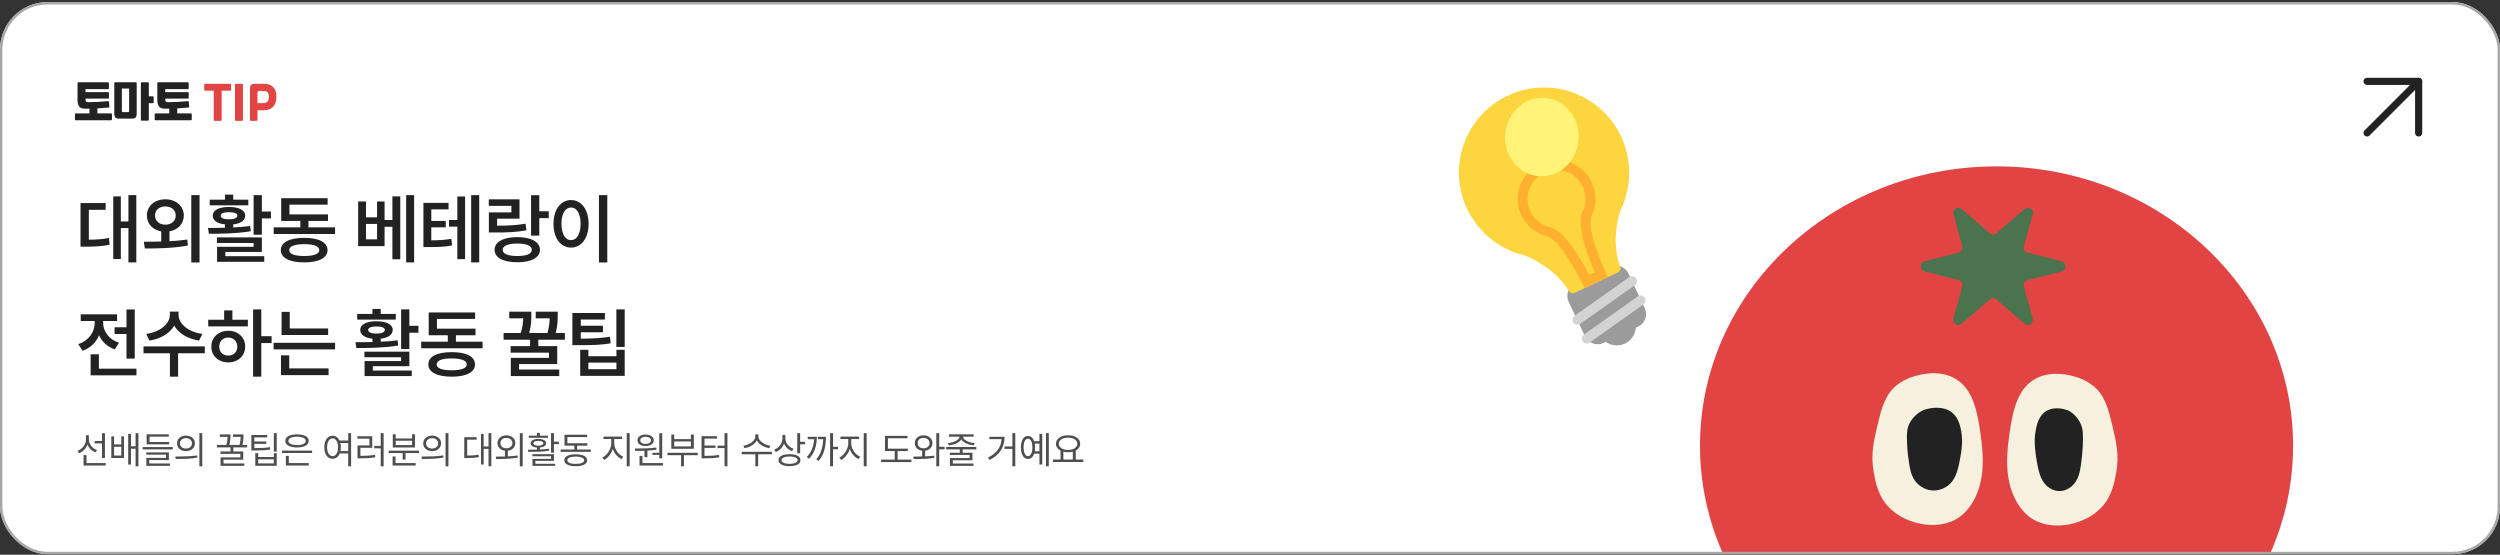 <svg width="1050" height="233" viewBox="0 0 1050 233" fill="none" xmlns="http://www.w3.org/2000/svg">
<rect x="0" y="0" width="1050" height="233" fill="#333333" stroke="none"/>
<g clip-path="url(#clip0_1_1403)">
<rect y="0.874" width="1050" height="231.874" rx="20" fill="white"/>
<path d="M57.25 81.957V110.208H53.938V95.801H50.75V108.77H47.562V82.489H50.75V93.02H53.938V81.957H57.25ZM44.375 85.301V88.114H37.312V100.676C40.391 100.645 42.922 100.489 45.781 99.957L46.031 102.801C42.625 103.489 39.656 103.583 35.719 103.614H33.812V85.301H44.375ZM69.43 83.707C73.899 83.707 77.18 86.52 77.211 90.52C77.18 94.004 74.727 96.551 71.18 97.176V101.301C73.696 101.176 76.243 100.958 78.649 100.614L78.93 103.114C72.586 104.301 65.805 104.364 60.836 104.364L60.399 101.52C62.555 101.52 65.071 101.52 67.711 101.426V97.176C64.164 96.567 61.68 94.004 61.68 90.52C61.68 86.52 64.993 83.707 69.43 83.707ZM69.43 86.707C66.961 86.707 65.118 88.145 65.118 90.52C65.118 92.864 66.961 94.364 69.43 94.364C71.93 94.364 73.805 92.864 73.805 90.52C73.805 88.145 71.93 86.707 69.43 86.707ZM83.805 81.957V110.239H80.336V81.957H83.805ZM109.985 81.957V88.832H113.798V91.739H109.985V98.582H106.516V81.957H109.985ZM109.985 99.707V105.801H94.641V107.614H110.985V109.958H91.172V103.645H106.516V102.051H91.11V99.707H109.985ZM87.36 95.739C89.485 95.739 91.922 95.739 94.485 95.645V94.239C91.313 93.926 89.36 92.645 89.36 90.551C89.36 88.27 92.016 86.926 96.172 86.926C100.329 86.926 102.985 88.27 102.985 90.551C102.985 92.614 101.079 93.895 97.954 94.239V95.52C100.36 95.426 102.782 95.223 105.048 94.926L105.329 97.114C99.297 98.145 92.672 98.176 87.735 98.176L87.36 95.739ZM104.298 83.864V86.239H88.079V83.864H94.485V81.739H97.954V83.864H104.298ZM96.172 89.114C93.985 89.145 92.672 89.614 92.704 90.551C92.672 91.551 93.985 92.114 96.172 92.114C98.36 92.114 99.672 91.551 99.672 90.551C99.672 89.614 98.36 89.145 96.172 89.114ZM140.728 95.489V98.27H114.946V95.489H126.134V92.801H118.103V83.239H137.603V85.957H121.571V90.051H137.759V92.801H129.54V95.489H140.728ZM127.79 99.895C133.884 99.895 137.54 101.739 137.571 105.051C137.54 108.333 133.884 110.208 127.79 110.208C121.634 110.208 117.946 108.333 117.946 105.051C117.946 101.739 121.634 99.895 127.79 99.895ZM127.79 102.551C123.665 102.551 121.446 103.426 121.478 105.051C121.446 106.676 123.665 107.52 127.79 107.52C131.821 107.52 134.071 106.676 134.103 105.051C134.071 103.426 131.821 102.551 127.79 102.551ZM153.713 84.614V91.27H158.369V84.614H161.525V92.395H164.806V82.489H168.119V108.895H164.806V95.27H161.525V103.364H150.431V84.614H153.713ZM153.713 100.52H158.369V94.051H153.713V100.52ZM173.931 81.957V110.208H170.588V81.957H173.931ZM188.393 85.207V87.957H181.143V92.801H187.205V95.489H181.143V100.958C184.502 100.926 186.814 100.77 189.58 100.301L189.893 103.083C186.643 103.708 183.955 103.77 179.674 103.77H177.83V85.207H188.393ZM201.268 81.957V110.208H197.893V81.957H201.268ZM195.33 82.52V108.833H192.08V95.207H188.58V92.395H192.08V82.52H195.33ZM226.51 81.989V88.739H230.479V91.614H226.51V98.957H223.041V81.989H226.51ZM218.197 83.707V91.832H208.791V94.801C213.588 94.77 216.869 94.598 220.729 93.957L221.104 96.739C216.885 97.489 213.229 97.676 207.635 97.645H205.322V89.207H214.791V86.457H205.291V83.707H218.197ZM217.291 99.582C223.104 99.614 226.76 101.583 226.791 104.926C226.76 108.239 223.104 110.145 217.291 110.145C211.354 110.145 207.729 108.239 207.729 104.926C207.729 101.583 211.354 99.614 217.291 99.582ZM217.291 102.301C213.354 102.301 211.104 103.239 211.135 104.926C211.104 106.614 213.354 107.52 217.291 107.52C221.197 107.52 223.354 106.614 223.354 104.926C223.354 103.239 221.197 102.301 217.291 102.301ZM255.065 81.957V110.239H251.565V81.957H255.065ZM239.846 84.02C244.096 84.02 247.19 87.895 247.221 93.989C247.19 100.145 244.096 103.989 239.846 103.989C235.565 103.989 232.471 100.145 232.471 93.989C232.471 87.895 235.565 84.02 239.846 84.02ZM239.846 87.145C237.44 87.145 235.815 89.676 235.815 93.989C235.815 98.332 237.44 100.864 239.846 100.864C242.221 100.864 243.846 98.332 243.846 93.989C243.846 89.676 242.221 87.145 239.846 87.145ZM56.594 129.989V150.614H53.125V140.27H48.125V137.458H53.125V129.989H56.594ZM57.312 154.833V157.645H38.062V148.801H41.531V154.833H57.312ZM43.312 135.614C43.312 139.02 45.594 142.52 49.969 143.958L48.219 146.739C45.062 145.661 42.828 143.52 41.594 140.833C40.344 143.817 37.984 146.176 34.656 147.333L32.875 144.52C37.375 143.051 39.781 139.333 39.781 135.583V134.833H33.906V132.02H49.156V134.833H43.312V135.614ZM74.993 132.301C74.993 135.864 78.961 139.458 84.993 140.239L83.618 143.051C78.821 142.333 75.008 139.973 73.18 136.77C71.321 139.973 67.524 142.333 62.774 143.051L61.399 140.239C67.368 139.458 71.336 135.864 71.336 132.301V130.864H74.993V132.301ZM86.024 145.489V148.364H74.805V158.208H71.368V148.364H60.274V145.489H86.024ZM109.735 129.958V141.208H114.079V144.083H109.735V158.208H106.298V129.958H109.735ZM104.11 134.301V137.083H87.454V134.301H94.141V130.364H97.61V134.301H104.11ZM95.891 138.926C99.954 138.926 102.985 141.676 102.985 145.583C102.985 149.489 99.954 152.208 95.891 152.208C91.766 152.208 88.735 149.489 88.766 145.583C88.735 141.676 91.766 138.926 95.891 138.926ZM95.891 141.77C93.672 141.77 92.079 143.27 92.079 145.583C92.079 147.895 93.672 149.364 95.891 149.333C98.047 149.364 99.641 147.895 99.672 145.583C99.641 143.27 98.047 141.77 95.891 141.77ZM137.821 137.958V140.708H118.259V130.989H121.696V137.958H137.821ZM140.728 143.989V146.739H114.915V143.989H140.728ZM138.009 154.739V157.551H118.009V149.239H121.478V154.739H138.009ZM171.931 129.958V136.833H175.744V139.739H171.931V146.583H168.463V129.958H171.931ZM171.931 147.708V153.801H156.588V155.614H172.931V157.958H153.119V151.645H168.463V150.051H153.056V147.708H171.931ZM149.306 143.739C151.431 143.739 153.869 143.739 156.431 143.645V142.239C153.259 141.926 151.306 140.645 151.306 138.551C151.306 136.27 153.963 134.926 158.119 134.926C162.275 134.926 164.931 136.27 164.931 138.551C164.931 140.614 163.025 141.895 159.9 142.239V143.52C162.306 143.426 164.728 143.223 166.994 142.926L167.275 145.114C161.244 146.145 154.619 146.176 149.681 146.176L149.306 143.739ZM166.244 131.864V134.239H150.025V131.864H156.431V129.739H159.9V131.864H166.244ZM158.119 137.114C155.931 137.145 154.619 137.614 154.65 138.551C154.619 139.551 155.931 140.114 158.119 140.114C160.306 140.114 161.619 139.551 161.619 138.551C161.619 137.614 160.306 137.145 158.119 137.114ZM202.674 143.489V146.27H176.893V143.489H188.08V140.801H180.049V131.239H199.549V133.958H183.518V138.051H199.705V140.801H191.486V143.489H202.674ZM189.736 147.895C195.83 147.895 199.486 149.739 199.518 153.051C199.486 156.333 195.83 158.208 189.736 158.208C183.58 158.208 179.893 156.333 179.893 153.051C179.893 149.739 183.58 147.895 189.736 147.895ZM189.736 150.551C185.611 150.551 183.393 151.426 183.424 153.051C183.393 154.676 185.611 155.52 189.736 155.52C193.768 155.52 196.018 154.676 196.049 153.051C196.018 151.426 193.768 150.551 189.736 150.551ZM237.253 139.864V142.676H226.096V145.364H234.034V152.895H218.003V155.208H234.878V157.958H214.534V150.301H230.565V148.114H214.471V145.364H222.628V142.676H211.503V139.864H218.721C219.518 137.254 219.706 135.286 219.753 133.708H213.878V130.895H223.159V132.426C223.159 134.145 223.159 136.676 222.253 139.864H229.94C230.628 137.27 230.815 135.27 230.878 133.708H225.003V130.895H234.253V132.239C234.253 133.942 234.253 136.504 233.409 139.864H237.253ZM254.057 131.458V134.208H243.932V136.801H253.245V139.551H243.932V142.239C249.214 142.192 252.432 142.036 256.151 141.426L256.495 144.208C252.432 144.864 248.901 144.989 242.807 144.958H240.401V131.458H254.057ZM262.37 129.958V145.708H258.87V129.958H262.37ZM247.12 146.926V149.614H258.901V146.926H262.37V157.864H243.682V146.926H247.12ZM247.12 155.051H258.901V152.301H247.12V155.051Z" fill="#222222"/>
<path d="M37.312 184.553C37.312 185.194 37.456 185.814 37.742 186.413C38.034 187.006 38.44 187.535 38.961 187.999C39.482 188.457 40.078 188.808 40.75 189.053L40.062 190.006C39.297 189.704 38.622 189.264 38.039 188.686C37.461 188.108 37.023 187.441 36.727 186.686C36.435 187.525 35.984 188.264 35.375 188.905C34.766 189.54 34.052 190.022 33.234 190.35L32.578 189.35C33.266 189.095 33.875 188.722 34.406 188.233C34.943 187.743 35.359 187.176 35.656 186.53C35.958 185.884 36.109 185.209 36.109 184.506V182.788H37.312V184.553ZM35.094 191.163H36.328V194.491H44.391V195.522H35.094V191.163ZM39.75 185.209H42.844V181.944H44.078V192.35H42.844V186.241H39.75V185.209ZM47.918 186.647H50.934V183.256H52.074V192.35H46.746V183.256H47.918V186.647ZM50.934 191.334V187.647H47.918V191.334H50.934ZM53.84 182.225H55.012V187.444H56.949V181.928H58.137V195.819H56.949V188.459H55.012V195.116H53.84V182.225ZM72.571 188.756H59.899V187.772H72.571V188.756ZM61.43 190.006H70.93V193.225H62.68V194.663H71.352V195.663H61.461V192.303H69.727V190.959H61.43V190.006ZM61.586 182.413H70.914V183.397H62.821V185.631H71.055V186.631H61.586V182.413ZM78.114 182.944C78.832 182.944 79.473 183.082 80.036 183.358C80.603 183.634 81.046 184.019 81.364 184.514C81.687 185.009 81.848 185.574 81.848 186.209C81.848 186.845 81.687 187.41 81.364 187.905C81.046 188.4 80.603 188.785 80.036 189.061C79.473 189.337 78.832 189.475 78.114 189.475C77.39 189.475 76.741 189.337 76.168 189.061C75.601 188.785 75.158 188.4 74.84 187.905C74.523 187.41 74.364 186.845 74.364 186.209C74.364 185.574 74.523 185.009 74.84 184.514C75.158 184.019 75.601 183.634 76.168 183.358C76.741 183.082 77.39 182.944 78.114 182.944ZM74.293 191.741C75.872 191.741 77.369 191.709 78.786 191.647C80.207 191.584 81.551 191.459 82.817 191.272L82.911 192.178C81.51 192.439 80.085 192.605 78.637 192.678C77.189 192.751 75.582 192.788 73.817 192.788L73.645 191.741H74.293ZM75.567 186.209C75.567 186.637 75.674 187.017 75.887 187.35C76.106 187.678 76.408 187.936 76.793 188.124C77.184 188.306 77.624 188.397 78.114 188.397C78.598 188.397 79.033 188.306 79.418 188.124C79.804 187.936 80.103 187.678 80.317 187.35C80.536 187.017 80.645 186.637 80.645 186.209C80.645 185.788 80.536 185.41 80.317 185.077C80.103 184.743 79.804 184.486 79.418 184.303C79.033 184.116 78.598 184.022 78.114 184.022C77.624 184.022 77.184 184.116 76.793 184.303C76.408 184.486 76.106 184.743 75.887 185.077C75.674 185.41 75.567 185.788 75.567 186.209ZM83.739 181.928H84.957V195.85H83.739V181.928ZM103.794 187.897H98.013V189.616H102.169V193.069H93.872V194.663H102.622V195.663H92.638V192.116H100.934V190.616H92.606V189.616H96.809V187.897H91.091V186.881H95.075C95.393 185.709 95.567 184.574 95.598 183.475H92.325V182.444H96.809V182.897C96.804 183.517 96.773 184.134 96.716 184.749C96.658 185.363 96.523 186.074 96.309 186.881H100.606C100.903 185.725 101.062 184.59 101.083 183.475H97.856V182.444H102.278V182.913C102.273 183.548 102.244 184.168 102.192 184.772C102.14 185.376 102.02 186.079 101.833 186.881H103.794V187.897ZM112.228 183.709H106.806V185.413H111.837V186.413H106.806V188.209C108.347 188.204 109.589 188.173 110.532 188.116C111.48 188.058 112.425 187.949 113.368 187.788L113.493 188.803C112.53 188.965 111.563 189.071 110.595 189.124C109.631 189.176 108.332 189.204 106.696 189.209H105.571V182.709H112.228V183.709ZM107.228 190.35H108.446V191.928H115.009V190.35H116.228V195.631H107.228V190.35ZM115.009 194.631V192.913H108.446V194.631H115.009ZM115.009 181.928H116.228V189.663H115.009V181.928ZM131.083 190.256H118.427V189.256H131.083V190.256ZM119.833 185.178C119.833 184.605 120.031 184.111 120.427 183.694C120.828 183.277 121.398 182.962 122.138 182.749C122.883 182.53 123.755 182.423 124.755 182.428C125.745 182.423 126.609 182.53 127.349 182.749C128.088 182.962 128.659 183.277 129.06 183.694C129.461 184.111 129.661 184.605 129.661 185.178C129.661 185.746 129.458 186.238 129.052 186.655C128.651 187.071 128.081 187.392 127.341 187.616C126.607 187.834 125.745 187.944 124.755 187.944C123.755 187.944 122.885 187.834 122.146 187.616C121.406 187.392 120.836 187.071 120.435 186.655C120.034 186.238 119.833 185.746 119.833 185.178ZM120.067 191.475H121.302V194.491H129.677V195.522H120.067V191.475ZM121.099 185.178C121.099 185.543 121.247 185.858 121.544 186.124C121.841 186.389 122.263 186.592 122.81 186.733C123.362 186.874 124.01 186.944 124.755 186.944C125.495 186.944 126.138 186.874 126.685 186.733C127.237 186.592 127.661 186.389 127.958 186.124C128.26 185.858 128.411 185.543 128.411 185.178C128.411 184.819 128.26 184.506 127.958 184.241C127.661 183.975 127.237 183.772 126.685 183.631C126.133 183.486 125.489 183.413 124.755 183.413C124.015 183.413 123.37 183.486 122.817 183.631C122.265 183.772 121.841 183.975 121.544 184.241C121.247 184.506 121.099 184.819 121.099 185.178ZM139.685 183.006C140.32 183.012 140.888 183.191 141.388 183.545C141.893 183.894 142.297 184.392 142.599 185.038H146.247V181.928H147.466V195.85H146.247V190.459H142.685C142.393 191.168 141.987 191.717 141.466 192.108C140.945 192.493 140.352 192.683 139.685 192.678C139.003 192.678 138.396 192.483 137.865 192.092C137.339 191.696 136.93 191.134 136.638 190.405C136.346 189.676 136.201 188.824 136.201 187.85C136.201 186.881 136.346 186.032 136.638 185.303C136.93 184.569 137.339 184.004 137.865 183.608C138.396 183.207 139.003 183.006 139.685 183.006ZM137.372 187.85C137.372 188.595 137.469 189.251 137.662 189.819C137.859 190.381 138.133 190.816 138.482 191.124C138.831 191.431 139.232 191.584 139.685 191.584C140.133 191.584 140.531 191.431 140.88 191.124C141.234 190.816 141.508 190.379 141.701 189.811C141.899 189.243 141.997 188.59 141.997 187.85C141.997 187.111 141.899 186.457 141.701 185.889C141.508 185.321 141.234 184.881 140.88 184.569C140.531 184.256 140.133 184.1 139.685 184.1C139.232 184.1 138.831 184.256 138.482 184.569C138.133 184.881 137.859 185.321 137.662 185.889C137.469 186.452 137.372 187.105 137.372 187.85ZM142.951 186.069C143.086 186.621 143.154 187.215 143.154 187.85C143.154 188.418 143.102 188.949 142.997 189.444H146.247V186.069H142.951ZM161.119 195.85H159.9V188.303H157.197V187.272H159.9V181.928H161.119V195.85ZM150.103 183.225H156.353V188.084H151.369V191.459C152.666 191.459 153.775 191.428 154.697 191.366C155.624 191.303 156.567 191.183 157.525 191.006L157.619 192.038C156.629 192.215 155.65 192.337 154.681 192.405C153.718 192.467 152.561 192.501 151.213 192.506H150.15V187.069H155.166V184.241H150.103V183.225ZM175.99 190.288H170.334V193.006H169.115V190.288H163.271V189.288H175.99V190.288ZM164.896 191.725H166.115V194.491H174.568V195.522H164.896V191.725ZM164.974 182.381H166.193V184.163H173.068V182.381H174.287V187.928H164.974V182.381ZM173.068 186.928V185.1H166.193V186.928H173.068ZM181.502 182.944C182.221 182.944 182.861 183.082 183.424 183.358C183.991 183.634 184.434 184.019 184.752 184.514C185.075 185.009 185.236 185.574 185.236 186.209C185.236 186.845 185.075 187.41 184.752 187.905C184.434 188.4 183.991 188.785 183.424 189.061C182.861 189.337 182.221 189.475 181.502 189.475C180.778 189.475 180.129 189.337 179.557 189.061C178.989 188.785 178.546 188.4 178.228 187.905C177.911 187.41 177.752 186.845 177.752 186.209C177.752 185.574 177.911 185.009 178.228 184.514C178.546 184.019 178.989 183.634 179.557 183.358C180.129 183.082 180.778 182.944 181.502 182.944ZM177.682 191.741C179.26 191.741 180.757 191.709 182.174 191.647C183.596 191.584 184.939 191.459 186.205 191.272L186.299 192.178C184.898 192.439 183.473 192.605 182.025 192.678C180.577 192.751 178.971 192.788 177.205 192.788L177.033 191.741H177.682ZM178.955 186.209C178.955 186.637 179.062 187.017 179.275 187.35C179.494 187.678 179.796 187.936 180.182 188.124C180.572 188.306 181.012 188.397 181.502 188.397C181.986 188.397 182.421 188.306 182.807 188.124C183.192 187.936 183.491 187.678 183.705 187.35C183.924 187.017 184.033 186.637 184.033 186.209C184.033 185.788 183.924 185.41 183.705 185.077C183.491 184.743 183.192 184.486 182.807 184.303C182.421 184.116 181.986 184.022 181.502 184.022C181.012 184.022 180.572 184.116 180.182 184.303C179.796 184.486 179.494 184.743 179.275 185.077C179.062 185.41 178.955 185.788 178.955 186.209ZM187.127 181.928H188.346V195.85H187.127V181.928ZM206.354 195.819H205.182V188.538H203.135V195.1H202.01V182.241H203.135V187.522H205.182V181.928H206.354V195.819ZM194.994 183.631H200.197V184.647H196.213V191.334C197.239 191.329 198.109 191.301 198.822 191.249C199.536 191.191 200.26 191.09 200.994 190.944L201.104 191.975C200.322 192.137 199.552 192.243 198.791 192.295C198.031 192.347 197.062 192.376 195.885 192.381H194.994V183.631ZM212.694 182.834C213.413 182.84 214.053 182.98 214.616 183.256C215.183 183.527 215.626 183.91 215.944 184.405C216.267 184.9 216.428 185.465 216.428 186.1C216.428 186.673 216.295 187.191 216.03 187.655C215.769 188.113 215.402 188.486 214.928 188.772C214.459 189.058 213.918 189.238 213.303 189.311V191.678C214.866 191.6 216.23 191.47 217.397 191.288L217.491 192.194C216.511 192.376 215.496 192.512 214.444 192.6C213.392 192.689 212.418 192.743 211.522 192.764C210.626 192.785 209.584 192.798 208.397 192.803L208.225 191.772C209.86 191.772 211.142 191.756 212.069 191.725V189.311C211.449 189.238 210.902 189.058 210.428 188.772C209.959 188.48 209.595 188.105 209.334 187.647C209.074 187.189 208.944 186.673 208.944 186.1C208.944 185.465 209.103 184.902 209.42 184.413C209.738 183.918 210.181 183.532 210.748 183.256C211.321 182.98 211.97 182.84 212.694 182.834ZM210.147 186.1C210.147 186.522 210.254 186.9 210.467 187.233C210.686 187.566 210.988 187.827 211.373 188.014C211.764 188.196 212.204 188.288 212.694 188.288C213.178 188.288 213.613 188.196 213.998 188.014C214.384 187.827 214.683 187.566 214.897 187.233C215.116 186.9 215.225 186.522 215.225 186.1C215.225 185.673 215.116 185.293 214.897 184.959C214.683 184.626 214.384 184.368 213.998 184.186C213.613 184.004 213.178 183.913 212.694 183.913C212.204 183.913 211.764 184.004 211.373 184.186C210.988 184.368 210.686 184.626 210.467 184.959C210.254 185.293 210.147 185.673 210.147 186.1ZM218.319 181.928H219.538V195.85H218.319V181.928ZM232.659 185.491H234.737V186.538H232.659V190.131H231.424V181.928H232.659V185.491ZM221.753 188.881C223.357 188.881 224.612 188.868 225.518 188.842V187.983C224.69 187.915 224.039 187.722 223.565 187.405C223.091 187.087 222.857 186.668 222.862 186.147C222.862 185.772 222.992 185.452 223.253 185.186C223.513 184.915 223.885 184.709 224.37 184.569C224.859 184.423 225.43 184.35 226.081 184.35C226.747 184.35 227.325 184.42 227.815 184.561C228.31 184.702 228.693 184.907 228.963 185.178C229.234 185.449 229.372 185.772 229.378 186.147C229.372 186.663 229.135 187.079 228.667 187.397C228.198 187.715 227.555 187.91 226.737 187.983V188.795C228.2 188.722 229.476 188.611 230.565 188.459L230.674 189.288C229.346 189.506 227.974 189.647 226.557 189.709C225.141 189.772 223.586 189.803 221.893 189.803L221.753 188.881ZM222.096 182.991H225.518V181.803H226.737V182.991H230.143V183.881H222.096V182.991ZM223.612 190.756H232.659V193.553H224.862V194.788H233.19V195.663H223.643V192.725H231.44V191.631H223.612V190.756ZM224.034 186.147C224.029 186.459 224.213 186.709 224.588 186.897C224.963 187.079 225.471 187.173 226.112 187.178C226.753 187.173 227.26 187.079 227.635 186.897C228.016 186.709 228.206 186.459 228.206 186.147C228.206 185.845 228.018 185.608 227.643 185.436C227.268 185.259 226.758 185.168 226.112 185.163C225.466 185.168 224.956 185.259 224.581 185.436C224.211 185.608 224.029 185.845 224.034 186.147ZM248.155 189.788H235.483V188.803H241.217V187.178H237.092V182.584H246.577V183.569H238.296V186.178H246.671V187.178H242.405V188.803H248.155V189.788ZM237.014 193.303C237.014 192.777 237.204 192.329 237.585 191.959C237.965 191.584 238.514 191.298 239.233 191.1C239.952 190.902 240.811 190.803 241.811 190.803C242.801 190.803 243.652 190.902 244.366 191.1C245.079 191.298 245.626 191.584 246.007 191.959C246.392 192.329 246.587 192.777 246.592 193.303C246.587 193.834 246.395 194.285 246.014 194.655C245.634 195.03 245.085 195.316 244.366 195.514C243.652 195.712 242.801 195.814 241.811 195.819C240.811 195.814 239.952 195.712 239.233 195.514C238.514 195.316 237.965 195.03 237.585 194.655C237.204 194.28 237.014 193.829 237.014 193.303ZM238.264 193.303C238.259 193.621 238.395 193.897 238.671 194.131C238.952 194.361 239.356 194.535 239.882 194.655C240.408 194.775 241.035 194.834 241.764 194.834C242.889 194.834 243.767 194.702 244.397 194.436C245.033 194.17 245.353 193.793 245.358 193.303C245.358 192.986 245.215 192.712 244.928 192.483C244.642 192.254 244.233 192.079 243.702 191.959C243.171 191.834 242.54 191.772 241.811 191.772C241.072 191.772 240.434 191.834 239.897 191.959C239.366 192.079 238.96 192.254 238.678 192.483C238.397 192.712 238.259 192.986 238.264 193.303ZM257.976 186.194C257.976 186.959 258.145 187.722 258.483 188.483C258.827 189.243 259.286 189.92 259.858 190.514C260.437 191.103 261.064 191.543 261.741 191.834L261.054 192.803C260.236 192.433 259.499 191.871 258.843 191.116C258.192 190.361 257.705 189.504 257.382 188.545C257.059 189.561 256.569 190.483 255.913 191.311C255.262 192.134 254.538 192.746 253.741 193.147L253.007 192.178C253.668 191.861 254.283 191.381 254.851 190.741C255.424 190.1 255.882 189.379 256.226 188.577C256.569 187.769 256.741 186.975 256.741 186.194V184.381H253.46V183.366H261.288V184.381H257.976V186.194ZM263.226 181.928H264.46V195.819H263.226V181.928ZM278.128 192.491H276.894V191.053H274.019V190.163H276.894V181.944H278.128V192.491ZM266.597 188.381C268.456 188.371 270.102 188.342 271.534 188.295C272.967 188.243 274.336 188.137 275.644 187.975L275.722 188.866C274.592 189.043 273.321 189.176 271.909 189.264V192.006H270.675V189.327C269.738 189.363 268.435 189.381 266.769 189.381L266.597 188.381ZM267.722 184.928C267.722 184.449 267.865 184.027 268.152 183.663C268.438 183.293 268.842 183.009 269.363 182.811C269.883 182.608 270.482 182.506 271.159 182.506C271.831 182.506 272.428 182.608 272.948 182.811C273.469 183.009 273.873 183.293 274.159 183.663C274.451 184.027 274.597 184.449 274.597 184.928C274.597 185.418 274.451 185.845 274.159 186.209C273.873 186.569 273.469 186.847 272.948 187.045C272.433 187.238 271.836 187.334 271.159 187.334C270.477 187.334 269.876 187.238 269.355 187.045C268.834 186.847 268.43 186.569 268.144 186.209C267.863 185.845 267.722 185.418 267.722 184.928ZM268.597 191.459H269.831V194.491H278.472V195.522H268.597V191.459ZM268.894 184.928C268.889 185.225 268.98 185.488 269.167 185.717C269.355 185.941 269.62 186.116 269.964 186.241C270.313 186.366 270.711 186.428 271.159 186.428C271.597 186.428 271.985 186.366 272.323 186.241C272.667 186.116 272.935 185.941 273.128 185.717C273.326 185.488 273.425 185.225 273.425 184.928C273.425 184.637 273.326 184.379 273.128 184.155C272.935 183.926 272.667 183.749 272.323 183.624C271.985 183.499 271.597 183.439 271.159 183.444C270.711 183.439 270.316 183.499 269.972 183.624C269.628 183.749 269.36 183.926 269.167 184.155C268.98 184.379 268.889 184.637 268.894 184.928ZM293.046 191.178H287.249V195.819H286.046V191.178H280.327V190.178H293.046V191.178ZM281.952 182.506H283.171V184.428H290.171V182.506H291.406V188.491H281.952V182.506ZM290.171 187.491V185.428H283.171V187.491H290.171ZM305.527 195.85H304.308V188.194H301.371V187.178H304.308V181.928H305.527V195.85ZM294.652 183.209H301.136V184.225H295.886V187.116H300.527V188.116H295.886V191.475C297.256 191.47 298.386 191.439 299.277 191.381C300.173 191.324 301.074 191.215 301.98 191.053L302.121 192.069C301.131 192.23 300.16 192.342 299.207 192.405C298.259 192.462 297.095 192.491 295.714 192.491H294.652V183.209ZM318.504 183.225C318.504 183.855 318.746 184.457 319.23 185.03C319.72 185.597 320.353 186.077 321.129 186.467C321.91 186.853 322.723 187.105 323.566 187.225L323.066 188.225C322.337 188.105 321.631 187.897 320.949 187.6C320.267 187.298 319.655 186.923 319.113 186.475C318.577 186.022 318.165 185.519 317.879 184.967C317.592 185.525 317.181 186.027 316.644 186.475C316.108 186.923 315.499 187.298 314.816 187.6C314.134 187.897 313.426 188.105 312.691 188.225L312.191 187.225C313.04 187.105 313.853 186.853 314.629 186.467C315.405 186.082 316.032 185.605 316.512 185.038C316.996 184.47 317.238 183.866 317.238 183.225V182.428H318.504V183.225ZM311.535 189.756H324.191V190.788H318.441V195.819H317.238V190.788H311.535V189.756ZM329.844 184.178C329.844 184.798 329.99 185.397 330.281 185.975C330.578 186.548 330.987 187.053 331.508 187.491C332.034 187.928 332.63 188.262 333.297 188.491L332.625 189.459C331.859 189.178 331.185 188.764 330.602 188.217C330.023 187.665 329.581 187.025 329.273 186.295C328.977 187.118 328.529 187.837 327.93 188.452C327.331 189.066 326.625 189.532 325.812 189.85L325.156 188.866C325.844 188.611 326.451 188.243 326.977 187.764C327.503 187.285 327.911 186.73 328.203 186.1C328.495 185.465 328.641 184.793 328.641 184.084V182.647H329.844V184.178ZM327 193.256C327 192.73 327.185 192.28 327.555 191.905C327.924 191.525 328.456 191.236 329.148 191.038C329.841 190.84 330.661 190.741 331.609 190.741C332.557 190.741 333.372 190.84 334.055 191.038C334.742 191.236 335.268 191.525 335.633 191.905C336.003 192.28 336.188 192.73 336.188 193.256C336.188 193.793 336.005 194.249 335.641 194.624C335.276 195.004 334.75 195.293 334.062 195.491C333.375 195.689 332.557 195.788 331.609 195.788C330.656 195.788 329.833 195.689 329.141 195.491C328.453 195.293 327.924 195.004 327.555 194.624C327.185 194.243 327 193.788 327 193.256ZM328.234 193.256C328.229 193.579 328.362 193.858 328.633 194.092C328.904 194.327 329.292 194.506 329.797 194.631C330.307 194.756 330.911 194.819 331.609 194.819C332.307 194.819 332.909 194.756 333.414 194.631C333.924 194.506 334.315 194.327 334.586 194.092C334.862 193.858 335 193.579 335 193.256C335 192.944 334.862 192.673 334.586 192.444C334.315 192.209 333.924 192.032 333.414 191.913C332.904 191.788 332.302 191.725 331.609 191.725C330.917 191.725 330.315 191.788 329.805 191.913C329.294 192.038 328.904 192.215 328.633 192.444C328.362 192.673 328.229 192.944 328.234 193.256ZM334.844 181.928H336.062V185.553H338.156V186.584H336.062V190.381H334.844V181.928ZM349.871 187.663H351.981V188.694H349.871V195.819H348.637V181.928H349.871V187.663ZM338.824 191.975C339.824 190.949 340.569 189.808 341.059 188.553C341.554 187.298 341.843 185.939 341.926 184.475H339.262V183.444H343.09C343.08 185.256 342.824 186.936 342.324 188.483C341.83 190.03 340.991 191.428 339.809 192.678L338.824 191.975ZM342.809 192.913C343.814 191.777 344.538 190.499 344.981 189.077C345.423 187.65 345.679 186.116 345.746 184.475H343.527V183.444H346.902C346.897 185.418 346.676 187.262 346.238 188.975C345.801 190.683 344.991 192.225 343.809 193.6L342.809 192.913ZM357.508 186.194C357.508 186.959 357.677 187.722 358.016 188.483C358.36 189.243 358.818 189.92 359.391 190.514C359.969 191.103 360.597 191.543 361.274 191.834L360.586 192.803C359.769 192.433 359.032 191.871 358.375 191.116C357.724 190.361 357.237 189.504 356.914 188.545C356.591 189.561 356.102 190.483 355.446 191.311C354.795 192.134 354.071 192.746 353.274 193.147L352.539 192.178C353.201 191.861 353.815 191.381 354.383 190.741C354.956 190.1 355.414 189.379 355.758 188.577C356.102 187.769 356.274 186.975 356.274 186.194V184.381H352.992V183.366H360.821V184.381H357.508V186.194ZM362.758 181.928H363.992V195.819H362.758V181.928ZM381.282 189.444H376.985V193.038H382.782V194.069H370.063V193.038H375.782V189.444H371.688V183.069H381.141V184.069H372.922V188.444H381.282V189.444ZM387.919 182.834C388.627 182.84 389.26 182.98 389.817 183.256C390.38 183.532 390.82 183.918 391.138 184.413C391.46 184.902 391.622 185.465 391.622 186.1C391.622 186.673 391.492 187.189 391.231 187.647C390.971 188.105 390.606 188.478 390.138 188.764C389.674 189.051 389.143 189.233 388.544 189.311V191.67C389.981 191.608 391.252 191.506 392.356 191.366L392.434 192.288C391.252 192.491 390.01 192.629 388.708 192.702C387.406 192.769 386.039 192.803 384.606 192.803H383.763L383.559 191.772C385.2 191.762 386.45 191.743 387.309 191.717V189.311C386.695 189.238 386.153 189.058 385.684 188.772C385.221 188.486 384.859 188.113 384.598 187.655C384.343 187.191 384.216 186.673 384.216 186.1C384.216 185.465 384.372 184.902 384.684 184.413C384.997 183.918 385.434 183.532 385.997 183.256C386.559 182.98 387.2 182.84 387.919 182.834ZM385.419 186.1C385.414 186.527 385.518 186.91 385.731 187.249C385.945 187.582 386.242 187.842 386.622 188.03C387.002 188.212 387.434 188.303 387.919 188.303C388.393 188.303 388.817 188.212 389.192 188.03C389.572 187.842 389.869 187.582 390.083 187.249C390.302 186.91 390.414 186.527 390.419 186.1C390.414 185.673 390.302 185.293 390.083 184.959C389.869 184.626 389.572 184.366 389.192 184.178C388.817 183.991 388.393 183.897 387.919 183.897C387.434 183.897 387.002 183.991 386.622 184.178C386.242 184.366 385.945 184.626 385.731 184.959C385.518 185.293 385.414 185.673 385.419 186.1ZM393.247 181.928H394.466V187.663H396.731V188.725H394.466V195.819H393.247V181.928ZM410.056 188.741H404.321V190.147H408.431V193.303H400.181V194.694H408.853V195.663H398.962V192.397H407.228V191.084H398.931V190.147H403.118V188.741H397.399V187.741H410.056V188.741ZM398.087 186.116C398.91 186.043 399.686 185.881 400.415 185.631C401.149 185.381 401.751 185.064 402.22 184.678C402.694 184.288 402.962 183.861 403.024 183.397H398.556V182.428H408.931V183.397H404.438C404.496 183.861 404.759 184.288 405.228 184.678C405.701 185.064 406.306 185.381 407.04 185.631C407.774 185.881 408.556 186.043 409.384 186.116L408.978 187.053C407.79 186.933 406.72 186.652 405.767 186.209C404.813 185.767 404.134 185.207 403.728 184.53C403.326 185.207 402.649 185.767 401.696 186.209C400.743 186.652 399.675 186.933 398.493 187.053L398.087 186.116ZM426.423 195.819H425.204V188.538H421.892V187.522H425.204V181.928H426.423V195.819ZM414.939 192.194C418.506 190.465 420.423 187.881 420.689 184.444H415.548V183.444H421.923C421.918 185.538 421.418 187.41 420.423 189.061C419.428 190.707 417.824 192.079 415.611 193.178L414.939 192.194ZM440.497 195.819H439.31V181.928H440.497V195.819ZM428.763 187.928C428.763 186.954 428.886 186.105 429.13 185.381C429.38 184.652 429.729 184.09 430.177 183.694C430.625 183.298 431.149 183.1 431.747 183.1C432.336 183.105 432.854 183.298 433.302 183.678C433.75 184.058 434.099 184.6 434.349 185.303H436.56V182.225H437.732V195.116H436.56V190.553H434.349C434.099 191.256 433.75 191.801 433.302 192.186C432.854 192.571 432.336 192.762 431.747 192.756C431.149 192.756 430.625 192.561 430.177 192.17C429.729 191.775 429.38 191.212 429.13 190.483C428.886 189.754 428.763 188.902 428.763 187.928ZM429.904 187.889C429.904 188.639 429.977 189.295 430.122 189.858C430.274 190.415 430.487 190.845 430.763 191.147C431.039 191.444 431.367 191.59 431.747 191.584C432.122 191.59 432.451 191.444 432.732 191.147C433.013 190.85 433.229 190.426 433.38 189.874C433.531 189.321 433.607 188.673 433.607 187.928C433.607 187.183 433.531 186.535 433.38 185.983C433.229 185.426 433.013 184.999 432.732 184.702C432.451 184.405 432.122 184.256 431.747 184.256C431.372 184.256 431.044 184.405 430.763 184.702C430.487 184.993 430.274 185.413 430.122 185.959C429.977 186.506 429.904 187.15 429.904 187.889ZM434.607 186.319C434.701 186.808 434.747 187.345 434.747 187.928C434.747 188.491 434.703 189.022 434.615 189.522H436.56V186.319H434.607ZM454.978 194.038H442.259V193.006H445.416V189.264C444.811 188.952 444.343 188.548 444.009 188.053C443.676 187.558 443.509 187.001 443.509 186.381C443.509 185.678 443.726 185.056 444.158 184.514C444.59 183.972 445.189 183.553 445.955 183.256C446.726 182.959 447.603 182.808 448.587 182.803C449.572 182.808 450.447 182.959 451.212 183.256C451.983 183.553 452.585 183.972 453.017 184.514C453.449 185.056 453.666 185.678 453.666 186.381C453.666 186.991 453.504 187.54 453.181 188.03C452.858 188.514 452.405 188.913 451.822 189.225V193.006H454.978V194.038ZM444.697 186.381C444.697 186.892 444.861 187.345 445.189 187.741C445.517 188.131 445.976 188.436 446.564 188.655C447.158 188.868 447.832 188.975 448.587 188.975C449.337 188.975 450.007 188.868 450.595 188.655C451.184 188.436 451.645 188.131 451.978 187.741C452.311 187.345 452.478 186.892 452.478 186.381C452.478 185.871 452.311 185.42 451.978 185.03C451.645 184.639 451.184 184.34 450.595 184.131C450.007 183.918 449.337 183.814 448.587 183.819C447.832 183.814 447.158 183.918 446.564 184.131C445.976 184.34 445.517 184.639 445.189 185.03C444.861 185.42 444.697 185.871 444.697 186.381ZM450.587 193.006V189.702C449.968 189.863 449.301 189.944 448.587 189.944C447.869 189.944 447.212 189.866 446.619 189.709V193.006H450.587Z" fill="#4E4E4E"/>
<path d="M838.549 304.489C907.336 304.489 963.098 251.969 963.098 187.181C963.098 122.394 907.336 69.873 838.549 69.873C769.763 69.873 714 122.394 714 187.181C714 251.969 769.763 304.489 838.549 304.489Z" fill="#E24444"/>
<path d="M865.899 114.003L851.54 117.656C850.357 117.96 849.658 119.206 850.007 120.396L853.745 133.679C854.337 135.754 851.943 137.359 850.33 135.975L838.471 125.736C837.664 125.045 836.508 125.045 835.728 125.736L823.87 135.975C822.256 137.359 819.863 135.754 820.455 133.679L824.192 120.396C824.542 119.206 823.843 117.96 822.659 117.656L808.3 114.003C806.149 113.45 806.149 110.295 808.3 109.742L822.659 106.089C823.843 105.785 824.542 104.539 824.192 103.349L820.455 90.067C819.863 87.991 822.256 86.386 823.87 87.77L835.728 98.009C836.535 98.7 837.691 98.7 838.471 98.009L850.33 87.77C851.943 86.386 854.337 87.991 853.745 90.067L850.007 103.349C849.658 104.539 850.357 105.785 851.54 106.089L865.899 109.742C868.051 110.295 868.051 113.45 865.899 114.003Z" fill="#4A734E"/>
<path d="M796.776 161.642C791.694 165.748 790.258 171.408 788.573 178.511C786.944 185.42 785.646 190.913 786.944 198.182C787.717 202.455 788.739 208.254 793.213 212.943C800.78 220.906 815.915 223.458 824.173 216.217C828.84 212.138 831.409 206.062 832.32 199.93C833.231 193.799 832.569 187.528 831.712 181.396C830.193 170.798 827.874 162.696 820.859 158.84C812.601 154.289 802.244 158.59 801.526 158.923C800.449 159.395 798.709 160.144 796.803 161.697L796.776 161.642Z" fill="#F5F1DE"/>
<path d="M808.602 171.953C804.32 173.43 802.261 177.275 802.014 177.776C800.889 179.922 800.752 182.262 800.999 186.944C801.136 189.73 801.465 192.489 801.932 195.247C802.261 197.254 802.701 199.26 803.716 201.015C805.281 203.802 808.245 205.696 811.374 205.975C814.504 206.254 817.743 204.861 819.746 202.381C821.64 200.04 822.381 196.947 822.985 193.993C823.836 189.758 824.495 185.411 823.726 181.176C823.205 178.25 822.189 174.628 819.005 172.649C815.382 170.42 810.551 171.479 809.755 171.674C809.48 171.73 809.124 171.813 808.63 171.981L808.602 171.953Z" fill="#222222"/>
<path d="M878.982 161.878C884.064 165.984 885.5 171.644 887.185 178.747C888.814 185.655 890.112 191.149 888.814 198.418C888.041 202.691 887.019 208.49 882.545 213.179C874.978 221.141 859.843 223.694 851.585 216.452C846.918 212.374 844.349 206.298 843.438 200.166C842.527 194.034 843.189 187.764 844.046 181.632C845.565 171.034 847.884 162.932 854.899 159.076C863.157 154.525 873.514 158.826 874.232 159.159C875.309 159.63 877.049 160.38 878.955 161.933L878.982 161.878Z" fill="#F5F1DE"/>
<path d="M868.118 172.189C871.865 173.665 873.666 177.511 873.883 178.012C874.867 180.158 874.987 182.498 874.771 187.18C874.651 189.966 874.363 192.725 873.955 195.483C873.666 197.489 873.282 199.496 872.393 201.251C871.024 204.037 868.431 205.932 865.692 206.211C862.954 206.49 860.12 205.096 858.367 202.616C856.71 200.276 856.061 197.183 855.533 194.229C854.788 189.994 854.212 185.647 854.884 181.412C855.341 178.486 856.229 174.864 859.016 172.885C862.186 170.656 866.413 171.715 867.11 171.91C867.35 171.966 867.662 172.049 868.094 172.216L868.118 172.189Z" fill="#222222"/>
<path d="M676.125 112.103L661.663 118.939C658.728 120.325 657.43 123.846 658.86 126.771L665.696 141.232C667.082 144.168 670.585 145.424 673.528 144.036L674.453 143.598C676.732 145.213 679.785 145.586 682.485 144.306C685.184 143.027 686.836 140.437 687.037 137.652L687.997 137.198C690.932 135.812 692.188 132.309 690.8 129.366L683.964 114.904C682.578 111.969 679.075 110.713 676.132 112.101L676.125 112.103Z" fill="#9B9B9B"/>
<path d="M679.532 114.405C680.423 113.983 680.815 112.977 680.487 112.086C679.235 108.768 676.94 100.344 680.512 88.467C684.925 79.604 685.596 69.004 681.659 59.22C681.314 58.294 681.072 57.682 680.892 57.31L680.883 57.274L680.859 57.241L680.721 56.944C672.097 39.278 650.96 31.797 633.224 40.176C615.487 48.554 607.846 69.639 616.021 87.428C616.021 87.428 616.408 88.335 617.258 89.751C622.313 98.917 630.879 105.101 640.529 107.323C651.995 112.138 657.157 119.209 658.928 122.287C659.409 123.108 660.431 123.442 661.322 123.021L679.541 114.41L679.532 114.405Z" fill="#FCD53F"/>
<path d="M648.541 72.502C654.563 69.653 661.773 72.205 664.7 78.199L664.838 78.497C664.89 78.607 664.96 78.76 665.028 78.998C666.314 82.207 666.184 85.871 664.644 88.959L664.474 89.266L664.358 89.597C662.413 96.064 666.999 107.997 669.843 114.391L667.427 115.536C664.253 109.304 657.912 98.199 651.678 95.591L651.346 95.474L650.997 95.409C647.632 94.636 644.735 92.451 643.017 89.306C642.947 89.154 642.854 89.062 642.821 88.993L642.666 88.661C639.935 82.586 642.554 75.335 648.543 72.51L648.541 72.502ZM646.785 68.787C638.719 72.6 635.21 82.216 638.95 90.324C638.95 90.324 639.139 90.732 639.5 91.383C641.795 95.573 645.707 98.365 650.102 99.385C656.923 102.261 665.52 121.033 665.52 121.033L675.334 116.393C675.334 116.393 666.217 97.862 668.379 90.79C670.379 86.748 670.691 81.915 668.896 77.443C668.741 77.018 668.62 76.755 668.526 76.57L668.456 76.417C664.513 68.361 654.891 64.947 646.783 68.779L646.785 68.787Z" fill="#FFB02E"/>
<path d="M686.653 119.782C687.577 119.128 687.799 117.848 687.15 116.915C686.495 115.991 685.215 115.769 684.282 116.418L661.294 132.651C660.37 133.306 660.147 134.586 660.797 135.519C661.453 136.45 662.731 136.665 663.664 136.016L686.653 119.782ZM690.246 127.866C691.17 127.212 691.391 125.925 690.736 125C690.082 124.076 688.794 123.856 687.87 124.511L665.196 140.548C664.272 141.202 664.051 142.49 664.706 143.414C665.36 144.338 666.648 144.558 667.572 143.903L690.246 127.866Z" fill="#D3D3D3"/>
<path d="M632.194 56.302C631.439 65.39 637.737 73.332 646.246 74.003C654.747 74.669 662.242 67.897 662.997 58.808C663.753 49.72 657.455 41.778 648.945 41.107C640.445 40.441 632.95 47.213 632.194 56.302Z" fill="#FFF478"/>
<path d="M45.948 44.736C45.966 44.91 45.931 45.031 45.862 45.066C45.775 45.118 45.653 45.153 45.497 45.17C44.751 45.257 44.004 45.326 43.24 45.361C42.459 45.431 41.677 45.483 40.913 45.517V47.618H46.573C46.73 47.618 46.851 47.653 46.921 47.705C46.99 47.774 47.025 47.879 47.025 48.052V50.083C47.025 50.257 46.99 50.361 46.921 50.431C46.851 50.483 46.73 50.517 46.573 50.517H31.92C31.747 50.517 31.642 50.483 31.573 50.431C31.503 50.361 31.469 50.257 31.469 50.083V48.052C31.469 47.879 31.503 47.774 31.573 47.705C31.642 47.653 31.747 47.618 31.92 47.618H37.58V45.621C37.233 45.639 36.92 45.639 36.608 45.639H35.67C34.559 45.639 33.761 45.344 33.292 44.736C32.806 44.146 32.563 43.208 32.563 41.889V34.979C32.563 34.805 32.597 34.701 32.667 34.632C32.736 34.579 32.84 34.545 33.014 34.545H45.289C45.445 34.545 45.566 34.579 45.636 34.632C45.705 34.701 45.74 34.805 45.74 34.979V37.01C45.74 37.184 45.705 37.305 45.636 37.357C45.566 37.427 45.445 37.444 45.289 37.444H35.896V38.694H45.306C45.462 38.694 45.584 38.729 45.653 38.781C45.723 38.85 45.757 38.955 45.757 39.128V40.986C45.757 41.16 45.723 41.281 45.653 41.333C45.584 41.403 45.462 41.42 45.306 41.42H35.896V41.732C35.896 42.149 35.983 42.462 36.156 42.653C36.33 42.861 36.643 42.948 37.111 42.93C38.361 42.913 39.716 42.861 41.139 42.791C42.563 42.722 43.952 42.618 45.323 42.462C45.48 42.444 45.584 42.462 45.653 42.531C45.705 42.6 45.74 42.722 45.775 42.896L45.948 44.736ZM57.41 47.757C57.41 48.486 57.254 49.007 56.942 49.337C56.629 49.649 56.16 49.823 55.535 49.823H49.876C49.251 49.823 48.782 49.649 48.469 49.337C48.157 49.007 48.001 48.486 48.001 47.757V34.979C48.001 34.805 48.035 34.701 48.105 34.632C48.174 34.579 48.278 34.545 48.452 34.545H56.959C57.115 34.545 57.237 34.579 57.306 34.632C57.376 34.701 57.41 34.805 57.41 34.979V47.757ZM64.546 42.896C64.546 43.069 64.511 43.191 64.442 43.243C64.373 43.312 64.251 43.33 64.095 43.33H62.498V50.257C62.498 50.431 62.463 50.535 62.393 50.604C62.324 50.656 62.202 50.691 62.046 50.691H59.615C59.442 50.691 59.338 50.656 59.268 50.604C59.199 50.535 59.164 50.431 59.164 50.257V34.979C59.164 34.805 59.199 34.701 59.268 34.632C59.338 34.579 59.442 34.545 59.615 34.545H62.046C62.202 34.545 62.324 34.579 62.393 34.632C62.463 34.701 62.498 34.805 62.498 34.979V40.448H64.095C64.251 40.448 64.373 40.482 64.442 40.535C64.511 40.604 64.546 40.708 64.546 40.882V42.896ZM53.73 47.097C53.921 47.097 54.06 47.062 54.129 46.976C54.199 46.906 54.233 46.767 54.233 46.542V37.184H51.178V46.542C51.178 46.767 51.212 46.906 51.282 46.976C51.351 47.062 51.473 47.097 51.681 47.097H53.73ZM79.46 44.736C79.477 44.91 79.442 45.031 79.373 45.066C79.286 45.118 79.165 45.153 79.008 45.17C78.262 45.257 77.515 45.326 76.751 45.361C75.97 45.431 75.189 45.483 74.425 45.517V47.618H80.085C80.241 47.618 80.363 47.653 80.432 47.705C80.502 47.774 80.536 47.879 80.536 48.052V50.083C80.536 50.257 80.502 50.361 80.432 50.431C80.363 50.483 80.241 50.517 80.085 50.517H65.432C65.258 50.517 65.154 50.483 65.084 50.431C65.015 50.361 64.98 50.257 64.98 50.083V48.052C64.98 47.879 65.015 47.774 65.084 47.705C65.154 47.653 65.258 47.618 65.432 47.618H71.092V45.621C70.744 45.639 70.432 45.639 70.119 45.639H69.182C68.071 45.639 67.272 45.344 66.803 44.736C66.317 44.146 66.074 43.208 66.074 41.889V34.979C66.074 34.805 66.109 34.701 66.178 34.632C66.248 34.579 66.352 34.545 66.525 34.545H78.8C78.956 34.545 79.078 34.579 79.147 34.632C79.217 34.701 79.252 34.805 79.252 34.979V37.01C79.252 37.184 79.217 37.305 79.147 37.357C79.078 37.427 78.956 37.444 78.8 37.444H69.407V38.694H78.817C78.974 38.694 79.095 38.729 79.165 38.781C79.234 38.85 79.269 38.955 79.269 39.128V40.986C79.269 41.16 79.234 41.281 79.165 41.333C79.095 41.403 78.974 41.42 78.817 41.42H69.407V41.732C69.407 42.149 69.494 42.462 69.668 42.653C69.841 42.861 70.154 42.948 70.623 42.93C71.873 42.913 73.227 42.861 74.651 42.791C76.074 42.722 77.463 42.618 78.835 42.462C78.991 42.444 79.095 42.462 79.165 42.531C79.217 42.6 79.252 42.722 79.286 42.896L79.46 44.736Z" fill="#222222"/>
<path d="M85.788 35.621C85.788 35.447 85.822 35.343 85.892 35.274C85.961 35.222 86.066 35.187 86.239 35.187H96.621C96.778 35.187 96.899 35.222 96.969 35.274C97.038 35.343 97.073 35.447 97.073 35.621V37.652C97.073 37.826 97.038 37.948 96.969 38C96.899 38.069 96.778 38.087 96.621 38.087H93.097V50.327C93.097 50.5 93.062 50.604 92.993 50.674C92.923 50.726 92.802 50.761 92.646 50.761H90.215C90.041 50.761 89.937 50.726 89.868 50.674C89.798 50.604 89.763 50.5 89.763 50.327V38.087H86.239C86.066 38.087 85.961 38.069 85.892 38C85.822 37.948 85.788 37.826 85.788 37.652V35.621ZM99.151 50.761C98.977 50.761 98.873 50.726 98.804 50.674C98.734 50.604 98.699 50.5 98.699 50.327V35.621C98.699 35.447 98.734 35.343 98.804 35.274C98.873 35.222 98.977 35.187 99.151 35.187H101.581C101.738 35.187 101.859 35.222 101.929 35.274C101.998 35.343 102.033 35.447 102.033 35.621V50.327C102.033 50.5 101.998 50.604 101.929 50.674C101.859 50.726 101.738 50.761 101.581 50.761H99.151ZM108.146 46.316V50.327C108.146 50.5 108.111 50.604 108.042 50.674C107.973 50.726 107.851 50.761 107.695 50.761H105.438C105.264 50.761 105.16 50.726 105.091 50.674C105.021 50.604 104.986 50.5 104.986 50.327V37.375C104.986 37.062 105.004 36.75 105.056 36.472C105.091 36.211 105.177 35.986 105.334 35.777C105.472 35.604 105.681 35.447 105.959 35.343C106.236 35.239 106.618 35.187 107.104 35.187H110.629C112.435 35.187 113.806 35.639 114.726 36.541C115.629 37.444 116.098 38.816 116.098 40.621C116.098 42.444 115.629 43.851 114.726 44.823C113.806 45.83 112.435 46.316 110.629 46.316H108.146ZM108.146 43.312H110.612C111.375 43.312 111.966 43.087 112.365 42.6C112.747 42.149 112.938 41.489 112.938 40.621C112.938 39.788 112.747 39.18 112.365 38.781C111.966 38.399 111.375 38.191 110.612 38.191H108.962C108.65 38.191 108.424 38.26 108.32 38.364C108.198 38.503 108.146 38.729 108.146 39.059V43.312Z" fill="#E24444"/>
<path d="M994.167 55.833L1015.83 34.167" stroke="#222222" stroke-width="3" stroke-linecap="round" stroke-linejoin="round"/>
<path d="M994.167 34.167H1015.83V55.833" stroke="#222222" stroke-width="3" stroke-linecap="round" stroke-linejoin="round"/>
</g>
<rect x="0.5" y="1.374" width="1049" height="230.874" rx="19.5" stroke="#A7A7A7"/>
<defs>
<clipPath id="clip0_1_1403">
<rect y="0.874" width="1050" height="231.874" rx="20" fill="white"/>
</clipPath>
</defs>
</svg>
